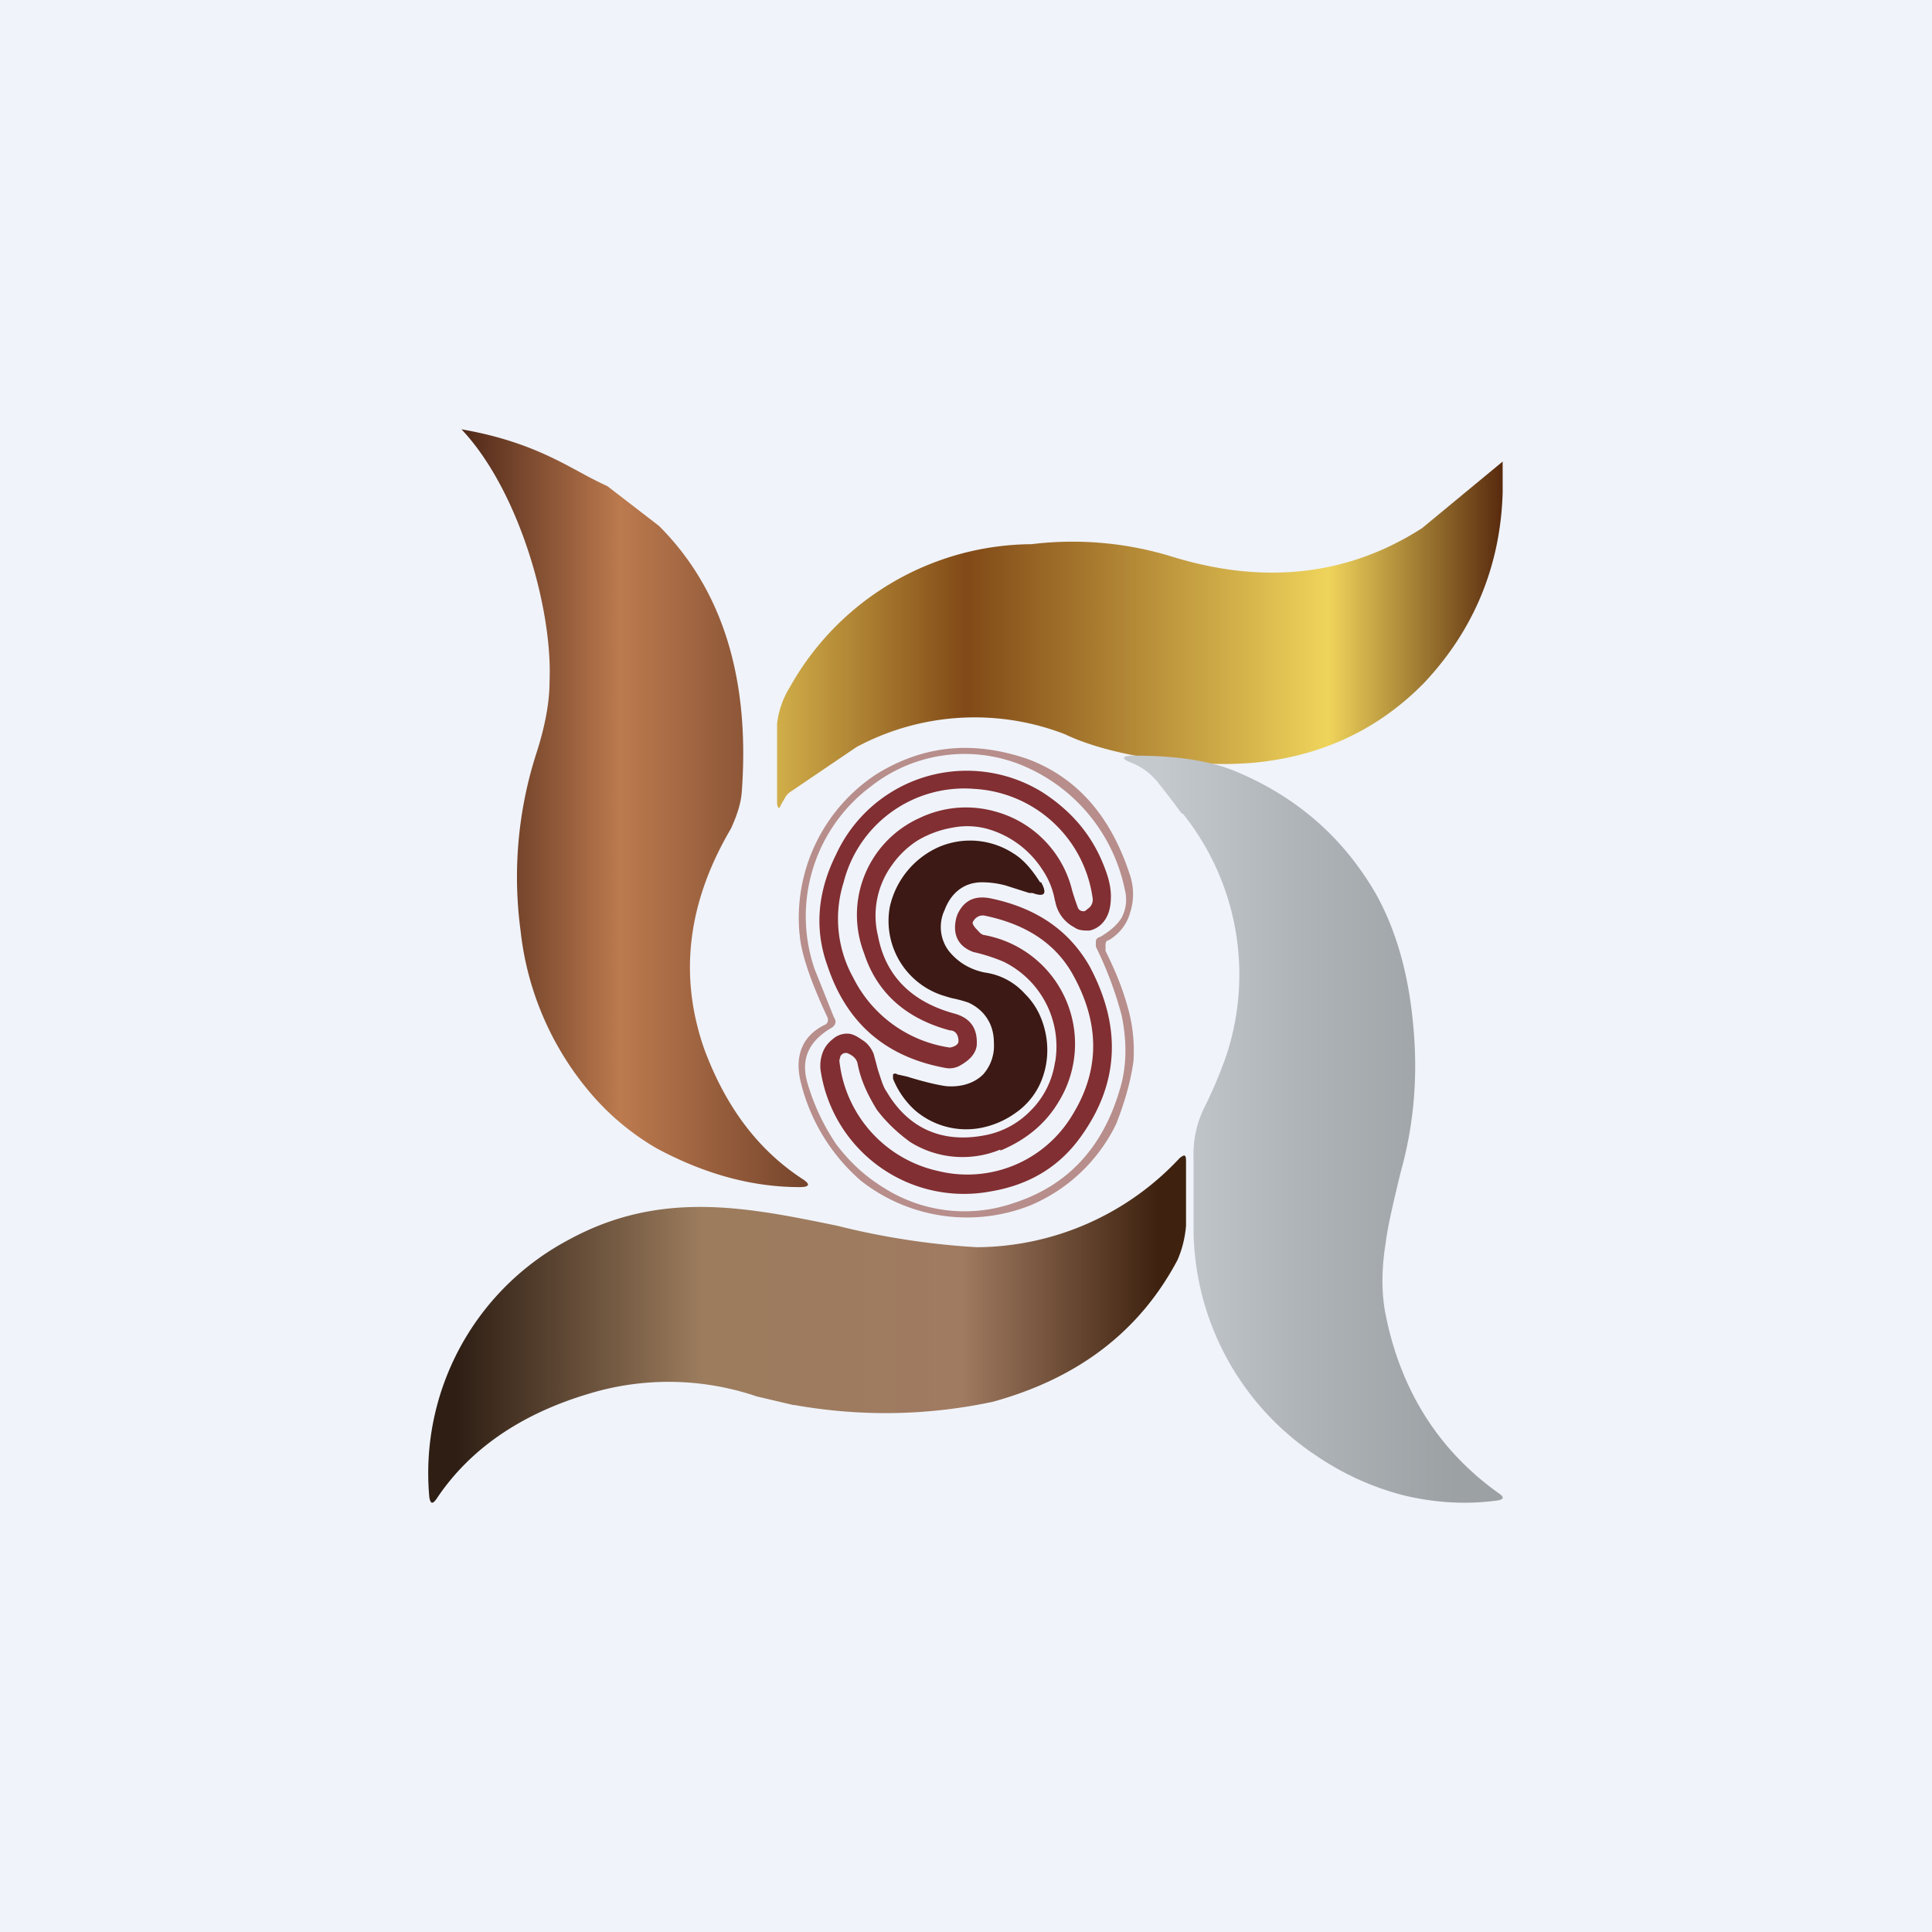 <!-- by TradingView --><svg width="18" height="18" viewBox="0 0 18 18" xmlns="http://www.w3.org/2000/svg"><path fill="#F0F3FA" d="M0 0h18v18H0z"/><path d="M4.3 4c.58.1.9.29 1.16.43a4 4 0 0 0 .2.1l.48.37c.6.6.85 1.44.77 2.49-.01.11-.05.22-.1.33-.4.68-.49 1.36-.25 2.05.2.54.5.94.91 1.21.08.05.08.08-.02.08-.46 0-.9-.13-1.33-.36a2.37 2.37 0 0 1-.63-.53 2.8 2.8 0 0 1-.64-1.5A3.76 3.76 0 0 1 5 7.01c.08-.25.12-.47.12-.66.03-.7-.3-1.81-.83-2.36Z" fill="url(#ai5q0odom)"/><path d="M14 4.6v-.3l-.75.62c-.7.45-1.49.53-2.35.26a3.15 3.15 0 0 0-1.29-.11A2.6 2.6 0 0 0 7.36 6.4a.83.83 0 0 0-.12.34v.75c.01.05.02.05.04 0l.03-.05a.15.15 0 0 1 .05-.06l.62-.42a2.33 2.33 0 0 1 1.94-.12c.48.23 1.31.32 1.82.26.61-.07 1.12-.32 1.53-.74.47-.5.71-1.1.73-1.77Z" fill="url(#bi5q0odom)"/><path d="M11.01 7.58a8.7 8.7 0 0 0-.23-.3.59.59 0 0 0-.23-.17c-.11-.04-.1-.07.01-.07.37 0 .7.04.96.15.57.24 1 .62 1.3 1.14.2.36.31.78.35 1.26.04.46 0 .9-.12 1.33-.07.29-.12.5-.14.66-.04.25-.04.47 0 .67.14.7.49 1.26 1.05 1.66.06.04.05.06-.01.07-.3.04-.59.02-.88-.05-.3-.08-.56-.2-.81-.37a2.55 2.55 0 0 1-1.14-2.15v-.63a.97.97 0 0 1 .1-.46c.1-.2.16-.36.2-.47a2.4 2.4 0 0 0-.4-2.27Z" fill="url(#ci5q0odom)"/><path fill-rule="evenodd" d="M7.45 8.7c.01.17.1.44.26.78.01.03 0 .06-.03.07-.2.1-.28.28-.22.53a1.77 1.77 0 0 0 .56.92 1.6 1.6 0 0 0 1.58.23 1.56 1.56 0 0 0 .8-.76c.07-.18.13-.37.16-.58.01-.15 0-.33-.06-.53-.04-.14-.1-.3-.2-.5V8.8c0-.02.01-.04.03-.04.1-.06.17-.15.2-.26a.56.56 0 0 0 0-.34c-.18-.56-.5-.92-.96-1.09-.5-.17-.96-.13-1.4.14a1.6 1.6 0 0 0-.72 1.5Zm.14.33.18.45c.03.04.01.08-.03.1-.2.12-.28.28-.22.5.06.21.15.4.27.58.13.17.27.3.45.41a1.4 1.4 0 0 0 1.2.14c.5-.16.83-.51.99-1.05.07-.22.07-.46.02-.7a3.45 3.45 0 0 0-.24-.64v-.05c0-.02.02-.04.04-.04.08-.05.15-.1.2-.18a.36.36 0 0 0 .03-.26 1.6 1.6 0 0 0-.89-1.13 1.41 1.41 0 0 0-1.48.17 1.51 1.51 0 0 0-.52 1.7Z" fill="#B78E8B"/><path d="M9.7 8.22c.06.11.03.14-.08.1h-.03l-.22-.07a.85.85 0 0 0-.22-.03c-.17 0-.29.1-.35.26a.37.37 0 0 0 .04.38c.08.1.19.17.33.2.15.02.28.09.38.2.1.1.16.22.19.36.03.14.02.28-.02.4a.67.67 0 0 1-.26.35.82.82 0 0 1-.33.14.73.73 0 0 1-.61-.17.8.8 0 0 1-.2-.29v-.04a.03.03 0 0 1 .04 0l.09.02c.16.05.29.08.37.09.14.01.26-.03.34-.11a.4.4 0 0 0 .1-.29c0-.11-.03-.2-.1-.28a.42.42 0 0 0-.14-.1 1.2 1.2 0 0 0-.15-.04 2.04 2.04 0 0 1-.1-.03.73.73 0 0 1-.48-.82.8.8 0 0 1 .46-.56.74.74 0 0 1 .69.06c.1.06.18.16.25.27Z" fill="#3C1914"/><path fill-rule="evenodd" d="M9.83 8.4a.74.74 0 0 0-.12-.3.9.9 0 0 0-.52-.38.71.71 0 0 0-.31-.01.95.95 0 0 0-.33.12.85.85 0 0 0-.24.23.8.8 0 0 0-.13.66c.07.37.31.61.7.72.16.04.23.14.22.3-.01.08-.07.14-.16.19a.2.2 0 0 1-.13.02c-.55-.1-.92-.41-1.1-.95-.12-.33-.1-.68.08-1.04a1.34 1.34 0 0 1 1.92-.58c.28.18.47.41.58.7.04.1.06.19.06.27 0 .1-.02.18-.07.24a.23.23 0 0 1-.13.08c-.05 0-.1 0-.14-.03a.34.34 0 0 1-.18-.25Zm0 1.5a.88.88 0 0 0-.48-.94 1.64 1.64 0 0 0-.28-.09c-.14-.05-.2-.16-.16-.32l.01-.03c.06-.13.16-.18.31-.15.43.09.73.3.92.63.3.56.28 1.09-.08 1.59-.2.28-.48.45-.84.51A1.35 1.35 0 0 1 7.65 10a.35.35 0 0 1 .01-.18c.02-.06.05-.1.1-.14a.2.2 0 0 1 .13-.05c.06 0 .1.03.16.07.04.03.07.07.09.12l.04.15c.03.09.05.16.08.2.2.34.51.48.9.41a.8.8 0 0 0 .44-.23.8.8 0 0 0 .23-.46ZM7.86 8.22a1.16 1.16 0 0 1 1.22-.87 1.18 1.18 0 0 1 1.1 1.02.1.1 0 0 1-.05.1.06.06 0 0 1-.03.02c-.03 0-.05-.01-.06-.04a2.36 2.36 0 0 1-.05-.15 1.01 1.01 0 0 0-.72-.74 1 1 0 0 0-.7.06.99.99 0 0 0-.52 1.26c.12.37.39.61.8.72.05 0 .08.04.08.1 0 .03-.03.05-.08.06a1.2 1.2 0 0 1-.9-.65 1.13 1.13 0 0 1-.09-.89Zm1.46 2.5c.24-.1.42-.25.54-.45a1.03 1.03 0 0 0-.7-1.56.1.1 0 0 1-.04-.03c-.05-.05-.07-.08-.05-.1a.1.1 0 0 1 .1-.05c.39.08.66.26.82.54.26.46.26.9 0 1.32a1.14 1.14 0 0 1-1.25.52 1.18 1.18 0 0 1-.92-1.03l.01-.04c.02-.03.04-.03.06-.03.05.02.09.05.1.1.03.16.1.3.18.43.09.12.2.22.31.3a.92.92 0 0 0 .84.07Z" fill="#812F32"/><path d="M7.4 13.09c.62.11 1.24.1 1.85-.03.8-.22 1.37-.66 1.72-1.32.04-.09.07-.2.08-.32v-.6c0-.06-.01-.07-.06-.03a2.6 2.6 0 0 1-1.89.83 7 7 0 0 1-1.3-.2c-.83-.17-1.64-.34-2.5.13A2.46 2.46 0 0 0 4 13.95c.01.06.03.07.07.01.3-.45.77-.78 1.4-.97a2.55 2.55 0 0 1 1.58.02l.34.08Z" fill="url(#di5q0odom)"/><defs><linearGradient id="ai5q0odom" x1="4.29" y1="6.88" x2="7.53" y2="6.88" gradientUnits="userSpaceOnUse"><stop stop-color="#4E2718"/><stop offset=".46" stop-color="#BC7A4E"/><stop offset="1" stop-color="#75442C"/></linearGradient><linearGradient id="bi5q0odom" x1="7.24" y1="6.23" x2="14" y2="6.23" gradientUnits="userSpaceOnUse"><stop stop-color="#D1AE49"/><stop offset=".26" stop-color="#814917"/><stop offset=".76" stop-color="#EFD45B"/><stop offset="1" stop-color="#582A0E"/></linearGradient><linearGradient id="ci5q0odom" x1="10.81" y1="9.99" x2="13.55" y2="9.99" gradientUnits="userSpaceOnUse"><stop stop-color="#C4C9CE"/><stop offset=".47" stop-color="#AFB4B8"/><stop offset="1" stop-color="#9CA1A4"/></linearGradient><linearGradient id="di5q0odom" x1="4.25" y1="12.38" x2="10.79" y2="12.38" gradientUnits="userSpaceOnUse"><stop stop-color="#2E1E14"/><stop offset=".35" stop-color="#9C7C5D"/><stop offset=".72" stop-color="#A07A61"/><stop offset="1" stop-color="#3E220F"/></linearGradient></defs></svg>